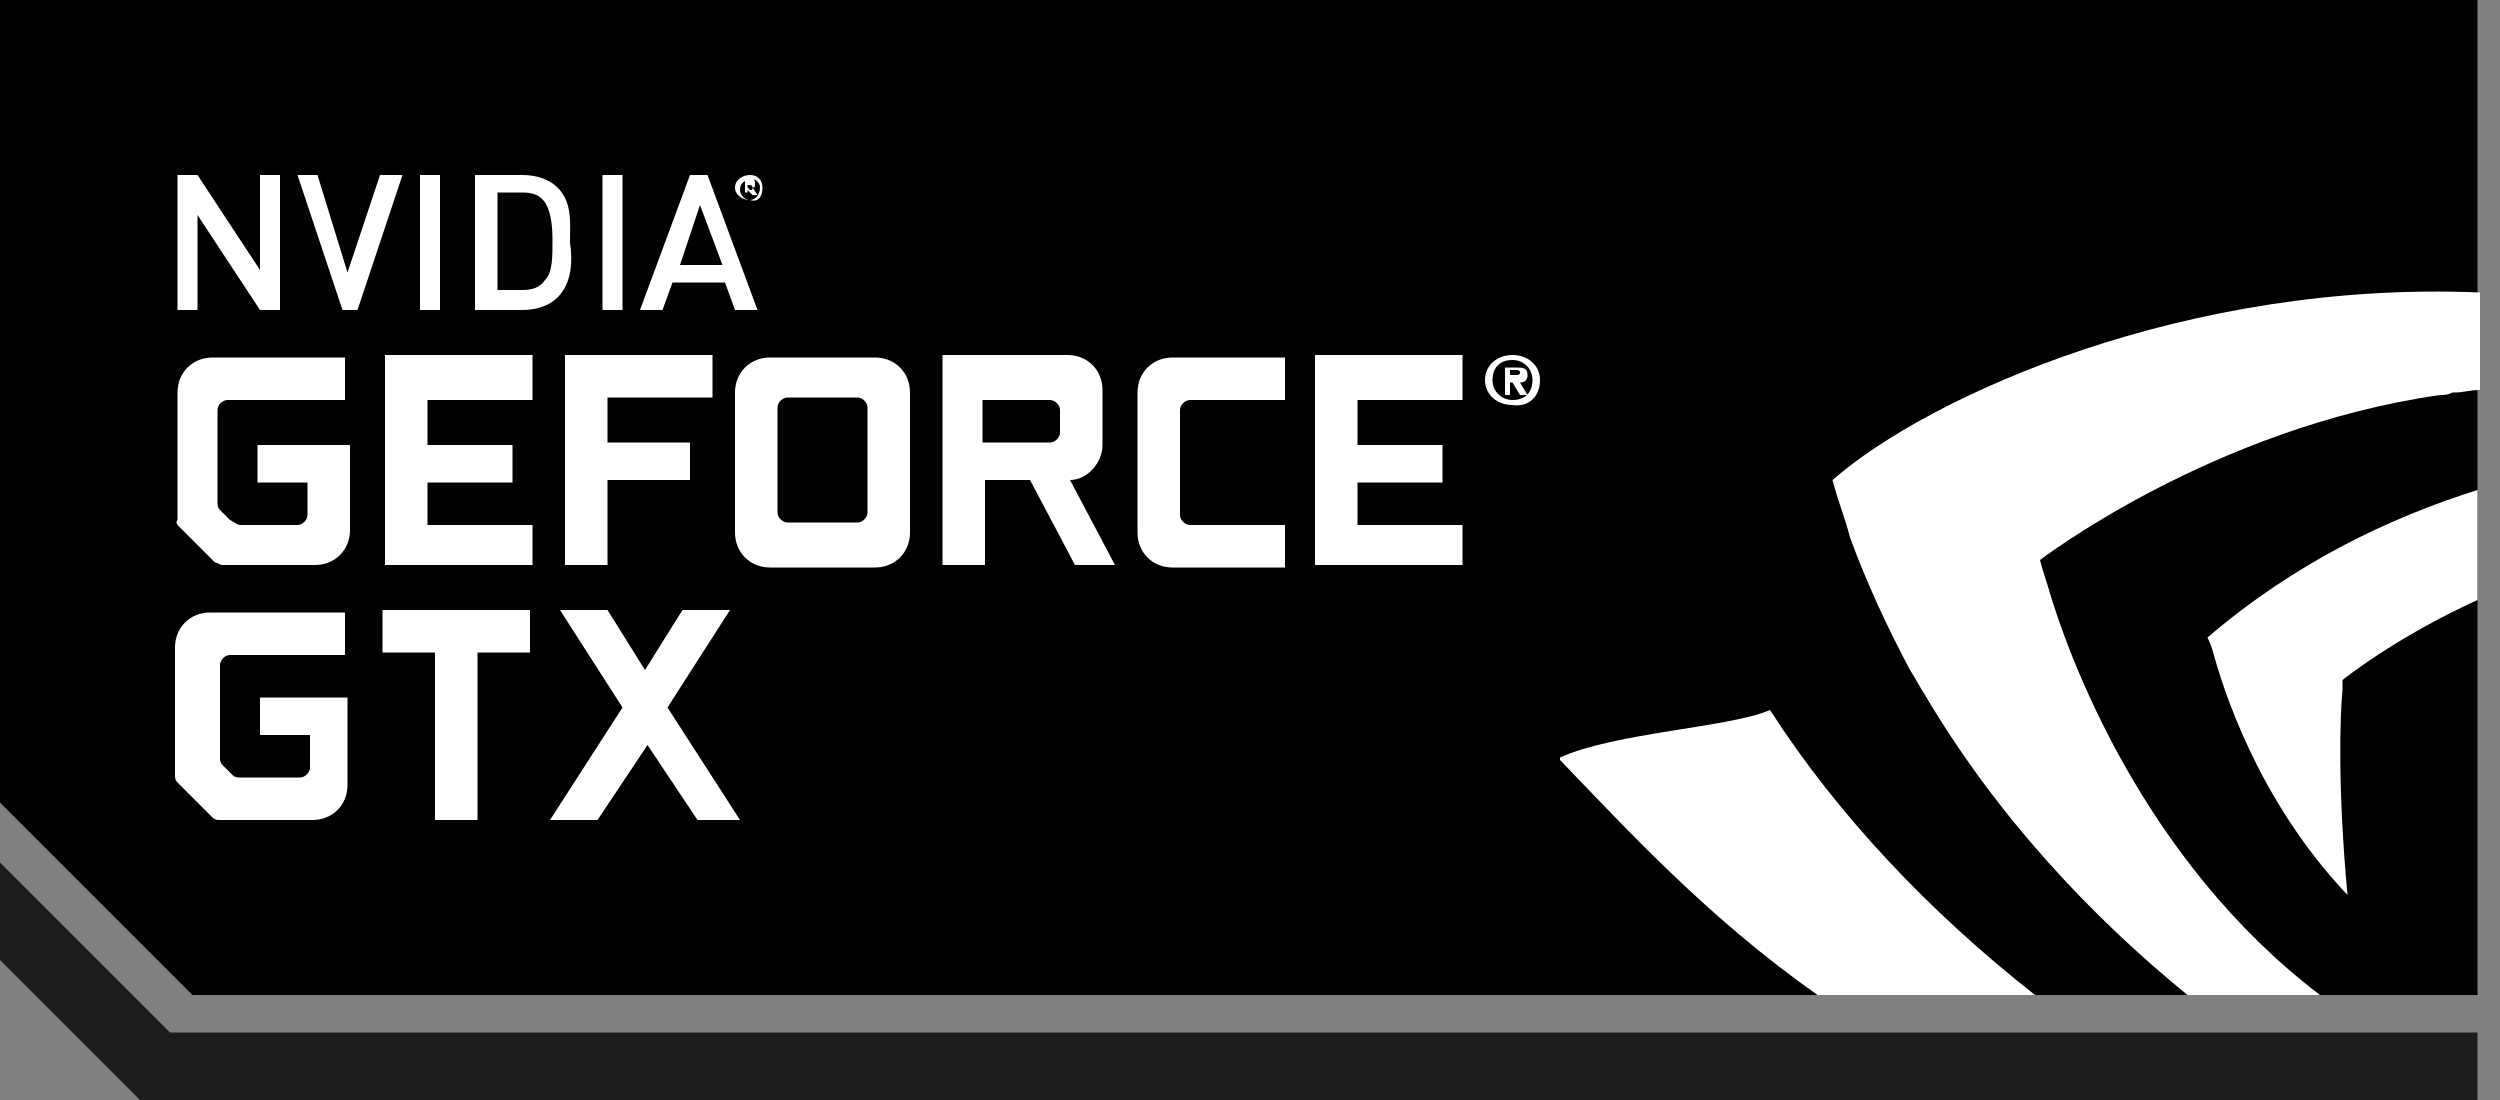 <?xml version="1.0" encoding="utf-8"?>
<!-- Generator: Adobe Illustrator 18.0.0, SVG Export Plug-In . SVG Version: 6.00 Build 0)  -->
<!DOCTYPE svg PUBLIC "-//W3C//DTD SVG 1.1//EN" "http://www.w3.org/Graphics/SVG/1.1/DTD/svg11.dtd">
<svg version="1.1" id="Layer_1" xmlns="http://www.w3.org/2000/svg" xmlns:xlink="http://www.w3.org/1999/xlink" x="0px" y="0px"
	 width="100px" height="44px" viewBox="0 0 100 44" enable-background="new 0 0 100 44" xml:space="preserve">
<rect x="0" y="0" width="100" height="44" fill="#808080" stroke="none"/>
<g>
	<g id="CONTAINER">
		<polygon points="0,32.1 7.7,39.8 99.1,39.8 99.1,0 0,0 		"/>
	</g>
	<g id="LOCKUP_10_">
		<g>
			<g>
				<path fill="#FFFFFF" d="M10.4,12.4L7.9,8.6l0,3.8l-0.8,0l0-5.4l0.8,0l2.5,3.8l0-3.8l0.8,0l0,5.4L10.4,12.4z"/>
				<path fill="#FFFFFF" d="M14.3,12.4l-0.6,0L11.9,7l0.8,0l1.2,3.9L15.2,7l0.9,0L14.3,12.4z"/>
				<path fill="#FFFFFF" d="M16.8,12.4l0-5.4l0.8,0l0,5.4L16.8,12.4z"/>
				<path fill="#FFFFFF" d="M22.3,11.9c-0.3,0.3-0.8,0.5-1.4,0.5l-1.9,0L19,7l1.9,0c0.6,0,1.1,0.2,1.4,0.5c0.6,0.6,0.5,1.4,0.5,2.2
					C22.9,10.4,22.9,11.3,22.3,11.9z M21.8,8.1c-0.2-0.3-0.5-0.4-0.9-0.4l-1,0l0,3.9l1,0c0.4,0,0.7-0.1,0.9-0.4
					c0.3-0.3,0.3-0.9,0.3-1.6C22.1,8.9,22,8.4,21.8,8.1z"/>
				<path fill="#FFFFFF" d="M24.1,12.4l0-5.4l0.8,0l0,5.4L24.1,12.4z"/>
				<path fill="#FFFFFF" d="M29.4,12.4L29,11.3l-2.1,0l-0.4,1.1l-0.9,0l2-5.4l0.7,0l2,5.4L29.4,12.4z M28,8.2l-0.8,2.4l1.7,0L28,8.2
					z"/>
			</g>
			<path id="Reg_20_" fill="#FFFFFF" d="M29.9,7.5l0-0.1H30c0,0,0.1,0,0.1,0.1c0,0.1,0,0.1-0.1,0.1L29.9,7.5 M29.9,7.6L29.9,7.6
				l0.2,0.2h0.2l-0.2-0.3c0.1,0,0.1,0,0.1-0.2c0-0.1-0.1-0.2-0.2-0.2l-0.2,0l0,0.6l0.1,0L29.9,7.6 M30.5,7.5C30.5,7.2,30.3,7,30,7
				c-0.3,0-0.6,0.2-0.6,0.5c0,0.3,0.3,0.5,0.6,0.5C30.3,8.1,30.5,7.9,30.5,7.5 M30.4,7.5C30.4,7.8,30.2,8,30,8v0
				c-0.2,0-0.4-0.2-0.4-0.4c0-0.3,0.2-0.4,0.4-0.4C30.2,7.1,30.4,7.3,30.4,7.5z"/>
		</g>
		<path fill="#FFFFFF" d="M14,27.9v3.5V27.9h-3.6v1.5h2v1.3c0,0.2-0.2,0.4-0.4,0.4H9.6c-0.1,0-0.2,0-0.3-0.1l-0.4-0.4
			c-0.1-0.1-0.1-0.2-0.1-0.3v-3.7c0-0.2,0.2-0.4,0.4-0.4h4.6v-1.7H8.4c-0.8,0-1.4,0.6-1.4,1.4V31c0,0.1,0,0.2,0.1,0.3l1.4,1.4
			c0.1,0.1,0.2,0.1,0.3,0.1h3.7c0.8,0,1.4-0.6,1.4-1.4V27.9z M29.6,32.8l-2.9-4.5l2.5-3.9h-1.9l-1.5,2.4l-1.5-2.4h-1.9l2.5,3.9
			l-2.9,4.5h1.9l2-3l2,3H29.6z M21.2,24.4h-5.9v1.7h2.1v6.7h1.7v-6.7h2.1V24.4z M14,21.2c0,0.8-0.6,1.4-1.4,1.4H8.9
			c-0.1,0-0.2-0.1-0.3-0.1l-1.4-1.4C7.1,21,7,20.9,7.1,20.8v-5.1c0-0.8,0.6-1.4,1.4-1.4h5.3v1.7H9.1c-0.2,0-0.4,0.2-0.4,0.4v3.7
			c0,0.1,0,0.2,0.1,0.3l0.4,0.4C9.4,20.9,9.5,21,9.6,21h2.3c0.2,0,0.4-0.2,0.4-0.4v-1.3h-2v-1.5H14V21.2v-3.5V21.2z M21.3,15.9v-1.7
			h-5.9v8.4h5.9V21h-4.2v-1.7h3.4v-1.5h-3.4v-1.8H21.3z M58.5,15.9v-1.7h-5.9v8.4h5.9V21h-4.2v-1.7h3.4v-1.5h-3.4v-1.8H58.5z
			 M28.5,15.9v-1.7h-5.9v8.4h1.7v-3.4h3.3v-1.5h-3.3v-1.8H28.5z M43,22.6l-1.8-3.4h-1.8v3.4h-1.7v-8.4h5c0.8,0,1.4,0.6,1.4,1.4v2.2
			c0,0.7-0.6,1.4-1.3,1.4l1.8,3.4H43z M39.4,17.7H42c0.2,0,0.4-0.2,0.4-0.4v-0.9c0-0.2-0.2-0.4-0.4-0.4h-2.7V17.7z M35,14.3
			c0.8,0,1.4,0.6,1.4,1.4v5.6c0,0.8-0.6,1.4-1.4,1.4h-4.2c-0.8,0-1.4-0.6-1.4-1.4v-5.6c0-0.8,0.6-1.4,1.4-1.4H35 M34.7,16.3
			c0-0.2-0.2-0.4-0.4-0.4h-2.8c-0.2,0-0.4,0.2-0.4,0.4v4.2c0,0.2,0.2,0.4,0.4,0.4h2.8c0.2,0,0.4-0.2,0.4-0.4V16.3z M47.6,21
			c-0.2,0-0.4-0.2-0.4-0.4v-4.2c0-0.2,0.2-0.4,0.4-0.4h3.8v-1.7h-4.5c-0.8,0-1.4,0.6-1.4,1.4v5.6c0,0.8,0.6,1.4,1.4,1.4h4.5V21H47.6
			z"/>
		<path id="Reg_19_" fill="#FFFFFF" d="M60.4,15.1v-0.3h0.2c0.1,0,0.2,0,0.2,0.1c0,0.1-0.1,0.1-0.2,0.1H60.4 M60.4,15.3h0.1l0.3,0.5
			l0.3,0l-0.3-0.5c0.2,0,0.3-0.1,0.3-0.3c0-0.3-0.2-0.3-0.5-0.3h-0.4l0,1.1h0.2L60.4,15.3 M61.6,15.2c0-0.6-0.5-1-1.1-1
			c-0.6,0-1.1,0.4-1.1,1c0,0.6,0.5,1,1.1,1C61.1,16.3,61.6,15.9,61.6,15.2 M61.3,15.2c0,0.5-0.3,0.8-0.8,0.8v0
			c-0.4,0-0.8-0.3-0.8-0.8c0-0.5,0.3-0.8,0.8-0.8C61,14.4,61.3,14.8,61.3,15.2z"/>
	</g>
	<g id="CLAW">
		<path fill="none" d="M76.4,26.8C76.4,26.8,76.4,26.8,76.4,26.8C76.4,26.8,76.4,26.8,76.4,26.8z"/>
		<path fill="none" d="M93.7,27.9c0,0,0-0.2,0-0.3c-0.1,1-0.2,3.9,0.2,8.2c0,0,0,0,0,0c0,0.1,0,0.1,0,0.2c-4.5-3.9-5.8-9.4-5.8-9.4
			c0-0.2,0.1-1,0.2-1.1c0,0.2,0.1,0.4,0.1,0.6c-0.1-0.4-0.1-0.6-0.1-0.6c3.6-3,7.3-4.8,10.8-5.9v-3.7c-8.5,1.1-15.5,6.2-17.3,7.5
			c0.8,2.8,3.8,11,10.9,16.4h6.4V24.2C96.4,25.6,94.4,27.3,93.7,27.9z"/>
		<path fill="none" d="M77,27.8C77,27.8,77,27.8,77,27.8C77,27.8,77,27.8,77,27.8z"/>
		<path fill="none" d="M97.6,15.8c0.2,0,0.3,0,0.5-0.1C97.9,15.8,97.7,15.8,97.6,15.8z"/>
		<path fill="none" d="M99.1,15.6c-0.3,0-0.6,0.1-1,0.1C98.5,15.7,98.8,15.6,99.1,15.6L99.1,15.6z"/>
		<path fill="#FFFFFF" d="M76.4,26.8c0.2,0.3,0.4,0.7,0.6,1c0,0,0,0,0,0c2.9,4.9,6.7,8.9,10.5,12h5.3c-7.1-5.4-10.1-13.6-10.9-16.4
			c-0.2-0.6-0.3-1-0.3-1s6.9-5.3,16-6.6c0.2,0,0.3,0,0.5-0.1c0,0,0.1,0,0.1,0c0.3,0,0.6-0.1,1-0.1v-3.9c-11.7-0.5-22,4.1-25.9,7.5
			l0,0c0.2,0.8,0.5,1.5,0.7,2.3C74.7,23.4,75.5,25.1,76.4,26.8C76.4,26.8,76.4,26.8,76.4,26.8z"/>
		<path fill="#FFFFFF" d="M72.7,39.8h8.7c-4.2-3.3-7.9-7.2-10.6-11.4c-1.6,0.7-6.2,0.9-8.4,1.9l0,0.1c0,0,0,0,0,0
			C65.1,33.2,68.3,36.7,72.7,39.8z"/>
		<path fill="#FFFFFF" d="M88.5,26c0.4,1.5,1.8,6,5.4,9.8c0,0,0,0,0,0c-0.4-4.3-0.3-7.2-0.2-8.2c0-0.3,0-0.4,0-0.4s2.1-1.7,5.4-3.2
			v-4.4c-3.5,1.1-7.3,2.9-10.8,5.9C88.3,25.5,88.4,25.7,88.5,26z"/>
	</g>
	<polygon id="BOTTOM_BAR" fill="#1C1C1A" points="0,34.5 6.8,41.3 99.1,41.3 99.1,44 5.6,44 0,38.4 0,34.5 	"/>
</g>
</svg>
